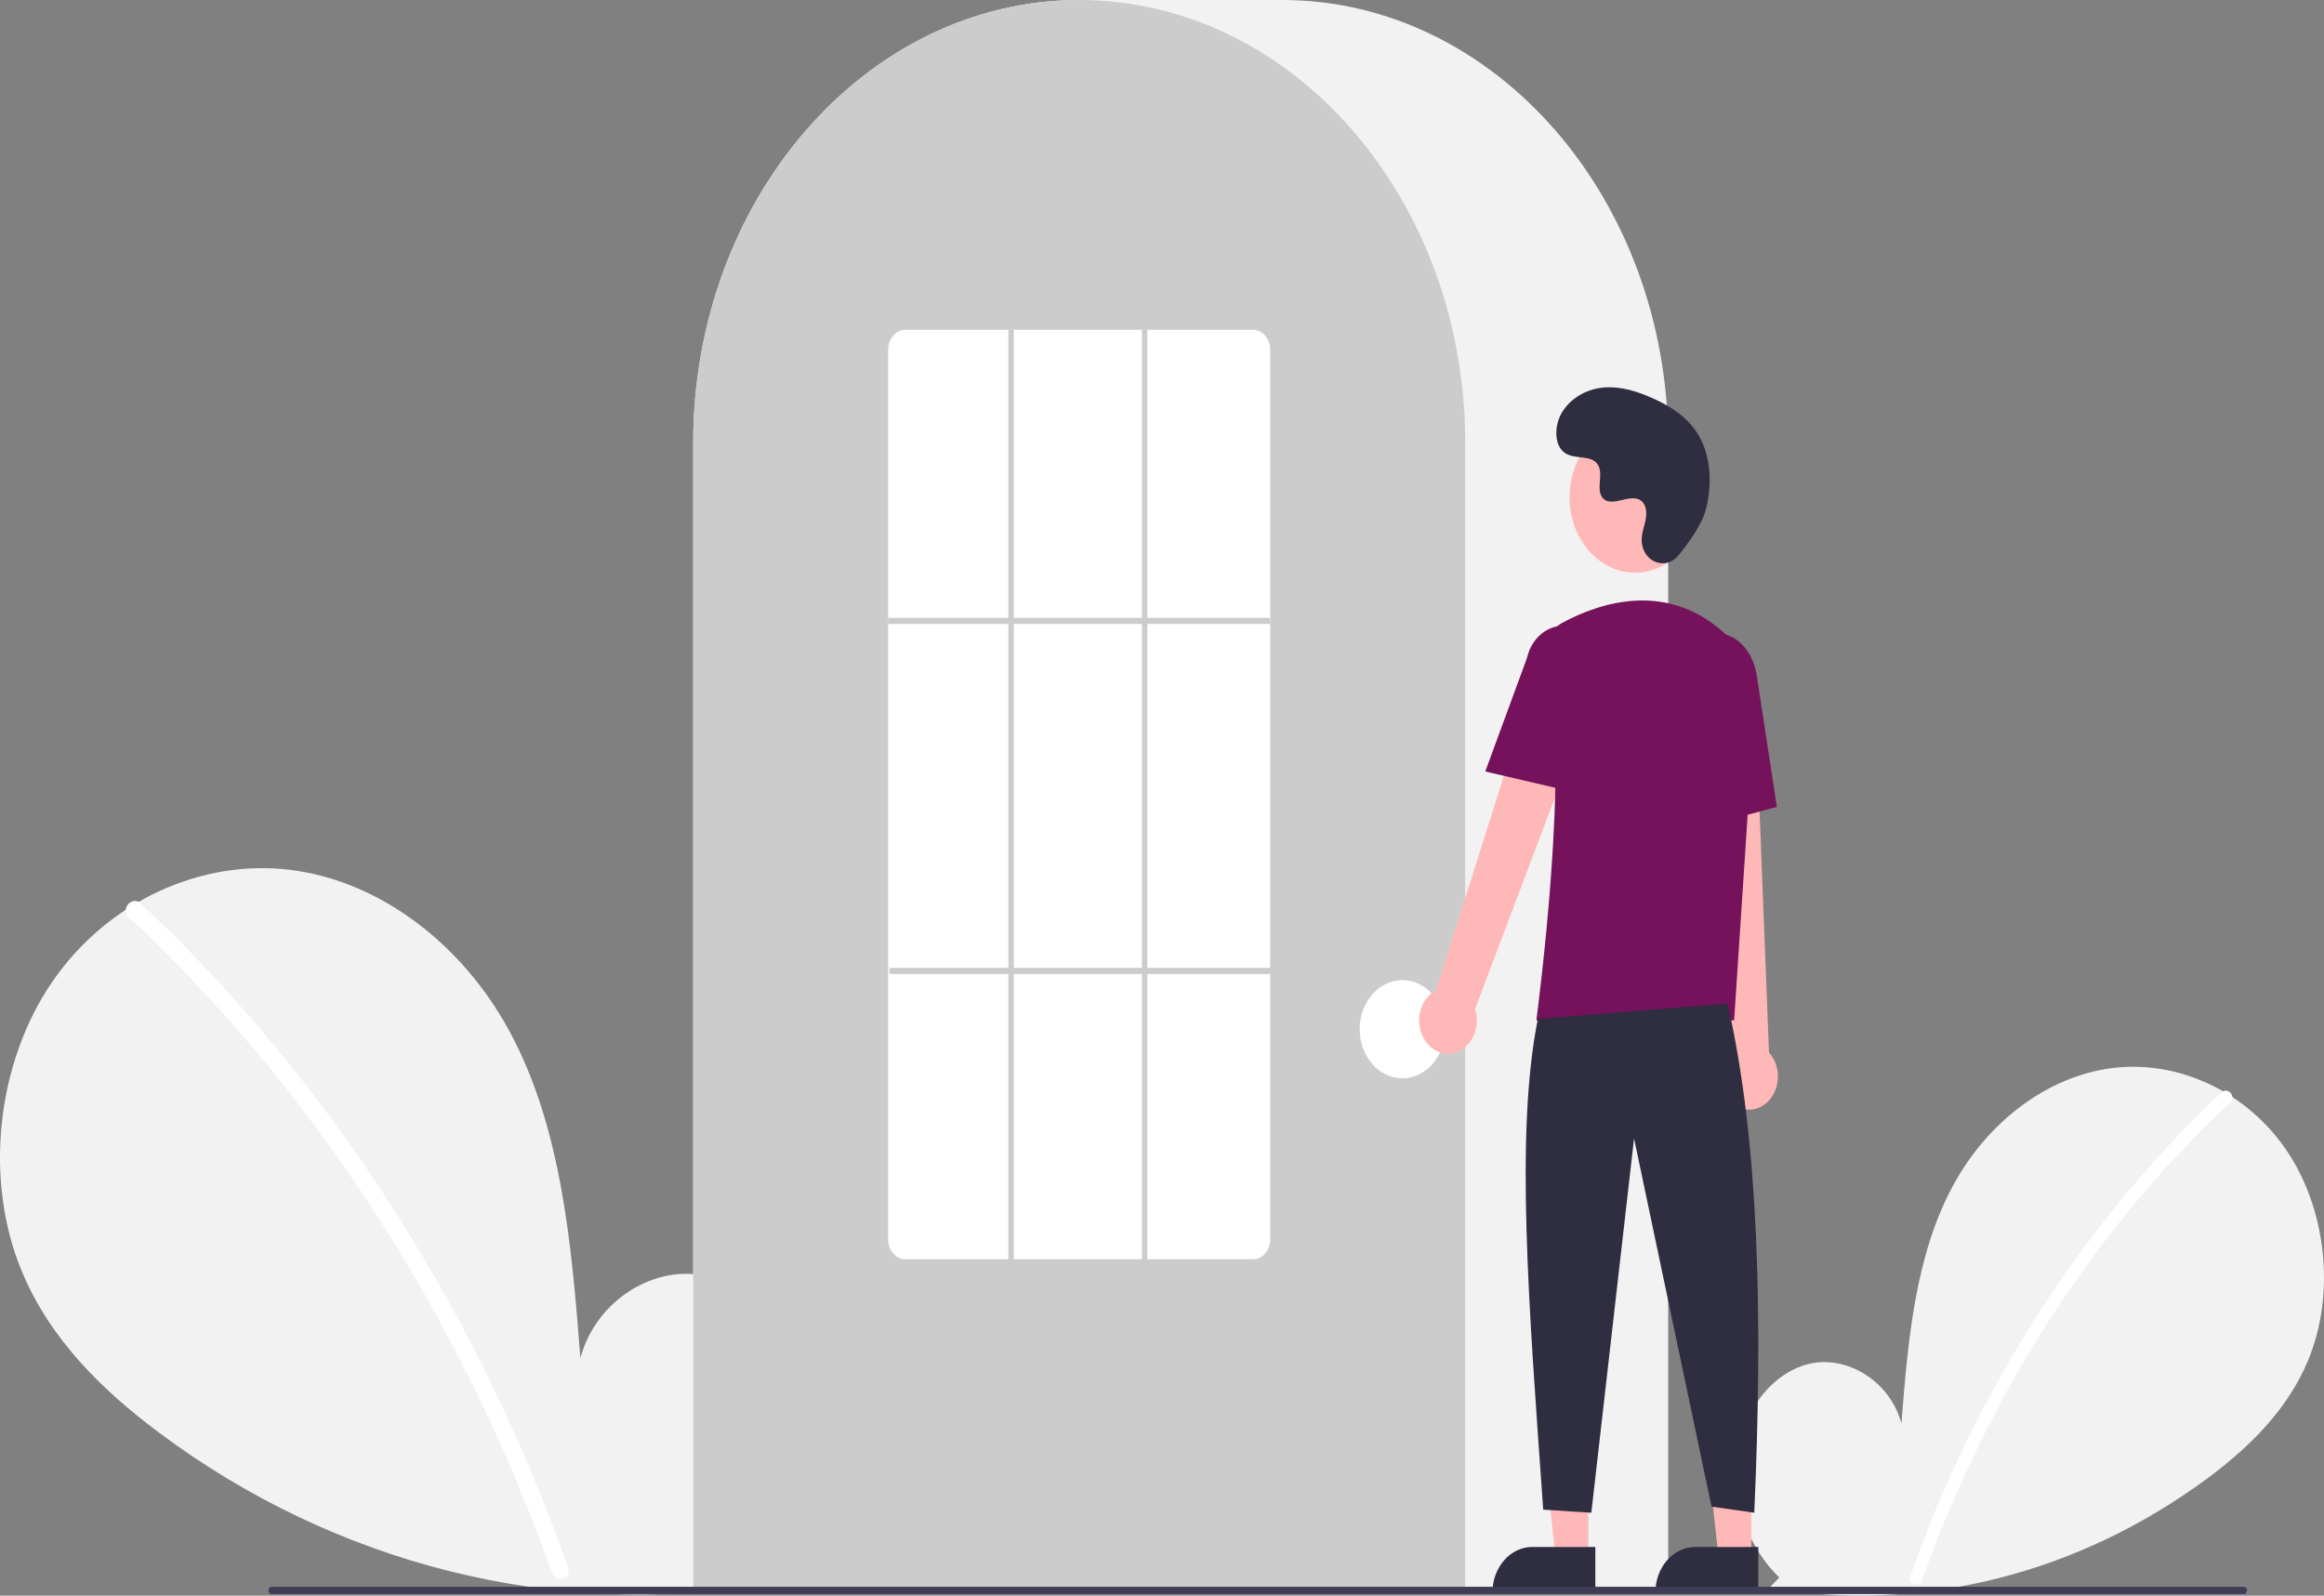 <svg width="217" height="149" viewBox="0 0 217 149" fill="none" xmlns="http://www.w3.org/2000/svg">
<rect x="0" y="0" width="217" height="149" fill="#808080" stroke="none"/>
<g clip-path="url(#clip0_8_26)">
<path d="M166.14 147.315C163.362 144.619 161.675 140.36 162.117 136.214C162.56 132.067 165.301 128.256 168.856 127.375C172.412 126.495 176.465 128.932 177.545 132.921C178.139 125.23 178.824 117.218 182.384 110.669C185.608 104.739 191.191 100.495 197.242 99.736C203.293 98.977 209.664 101.844 213.438 107.329C217.212 112.815 218.136 120.789 215.493 127.086C213.545 131.726 209.958 135.178 206.2 137.987C194.055 146.987 179.488 150.646 165.181 148.293L166.14 147.315Z" fill="#F2F2F2"/>
<path d="M207.454 102.003C202.461 106.674 197.881 111.897 193.779 117.599C187.36 126.491 182.165 136.46 178.376 147.16C178.099 147.941 179.203 148.28 179.477 147.508C185.676 130.119 195.573 114.792 208.261 102.93C208.831 102.397 208.019 101.475 207.454 102.003Z" fill="white"/>
<path d="M69.856 146.583C73.672 142.879 75.989 137.03 75.382 131.335C74.774 125.64 71.009 120.404 66.126 119.195C61.242 117.986 55.675 121.333 54.192 126.812C53.376 116.249 52.435 105.244 47.545 96.249C43.118 88.104 35.449 82.276 27.138 81.233C18.827 80.19 10.076 84.128 4.893 91.662C-0.291 99.196 -1.56 110.149 2.071 118.798C4.745 125.17 9.672 129.912 14.834 133.77C31.304 146.078 51.734 151.211 71.174 147.926" fill="#F2F2F2"/>
<path d="M13.111 84.347C19.969 90.762 26.26 97.936 31.894 105.767C37.529 113.59 42.489 122.022 46.706 130.944C49.064 135.95 51.181 141.099 53.05 146.369C53.431 147.442 51.915 147.908 51.538 146.848C48.229 137.556 44.134 128.66 39.314 120.285C34.517 111.941 29.026 104.151 22.919 97.025C19.465 92.996 15.821 89.189 12.003 85.62C11.22 84.888 12.335 83.621 13.111 84.347Z" fill="white"/>
<path d="M155.766 148.674H64.726V41.394C64.726 18.569 80.894 0 100.768 0H119.724C139.598 0 155.766 18.569 155.766 41.394V148.674Z" fill="#F2F2F2"/>
<path d="M136.81 148.674H64.726V41.394C64.706 32.648 67.117 24.123 71.609 17.06C71.775 16.801 71.94 16.545 72.11 16.292C74.282 13.02 76.868 10.138 79.781 7.741C79.945 7.604 80.111 7.469 80.278 7.334C82.716 5.396 85.352 3.813 88.128 2.619C88.293 2.547 88.461 2.475 88.629 2.406C91.139 1.377 93.742 0.672 96.388 0.305C96.552 0.279 96.72 0.259 96.889 0.239C99.468 -0.078 102.068 -0.078 104.647 0.239C104.815 0.259 104.984 0.279 105.15 0.305C107.795 0.673 110.397 1.377 112.907 2.406C113.075 2.475 113.243 2.547 113.408 2.619C116.15 3.798 118.755 5.358 121.167 7.264C121.334 7.396 121.502 7.531 121.667 7.666C123.3 9.005 124.834 10.496 126.252 12.125C127.39 13.431 128.451 14.824 129.426 16.293C129.596 16.545 129.761 16.801 129.926 17.06C134.418 24.123 136.83 32.648 136.81 41.394V148.674Z" fill="#CCCCCC"/>
<path d="M130.948 100.691C133.152 100.691 134.939 98.639 134.939 96.108C134.939 93.577 133.152 91.525 130.948 91.525C128.744 91.525 126.957 93.577 126.957 96.108C126.957 98.639 128.744 100.691 130.948 100.691Z" fill="white"/>
<path d="M148.308 145.461H145.25L143.795 131.914L148.309 131.915L148.308 145.461Z" fill="#FFB8B8"/>
<path d="M143.066 144.457H148.963V148.722H139.353C139.353 148.162 139.449 147.607 139.635 147.09C139.822 146.572 140.095 146.102 140.44 145.706C140.785 145.31 141.194 144.996 141.645 144.782C142.095 144.567 142.578 144.457 143.066 144.457Z" fill="#2F2E41"/>
<path d="M163.523 145.461H160.465L159.01 131.914L163.523 131.915L163.523 145.461Z" fill="#FFB8B8"/>
<path d="M158.281 144.457H164.178V148.722H154.568C154.568 148.162 154.664 147.607 154.85 147.09C155.037 146.572 155.31 146.102 155.655 145.706C156 145.31 156.409 144.996 156.86 144.782C157.31 144.567 157.793 144.457 158.281 144.457Z" fill="#2F2E41"/>
<path d="M132.968 97.016C132.748 96.644 132.602 96.221 132.54 95.776C132.477 95.332 132.501 94.878 132.608 94.445C132.715 94.013 132.904 93.612 133.16 93.272C133.417 92.932 133.735 92.661 134.093 92.478L144.488 59.573L149.603 62.779L137.734 94.224C137.963 94.934 137.956 95.716 137.716 96.422C137.476 97.127 137.019 97.707 136.431 98.051C135.844 98.395 135.167 98.48 134.528 98.289C133.89 98.099 133.335 97.645 132.968 97.016Z" fill="#FFB8B8"/>
<path d="M161.961 103.199C161.621 102.975 161.328 102.669 161.103 102.301C160.877 101.933 160.725 101.513 160.656 101.07C160.587 100.627 160.604 100.172 160.704 99.737C160.805 99.303 160.988 98.898 161.239 98.554L158.019 63.746L163.84 64.051L165.178 98.289C165.655 98.813 165.948 99.519 166.001 100.274C166.055 101.029 165.865 101.78 165.468 102.385C165.072 102.991 164.496 103.408 163.849 103.558C163.203 103.708 162.531 103.58 161.961 103.199Z" fill="#FFB8B8"/>
<path d="M152.675 53.478C156.058 53.478 158.801 50.328 158.801 46.442C158.801 42.556 156.058 39.406 152.675 39.406C149.291 39.406 146.549 42.556 146.549 46.442C146.549 50.328 149.291 53.478 152.675 53.478Z" fill="#FFB8B8"/>
<path d="M161.922 95.283H143.453L143.475 95.118C143.508 94.871 146.767 70.356 144.363 62.336C144.122 61.548 144.143 60.685 144.423 59.914C144.702 59.143 145.22 58.517 145.877 58.158C149.312 56.301 155.906 54.013 161.471 59.565C162.29 60.395 162.93 61.433 163.339 62.596C163.749 63.759 163.917 65.016 163.831 66.267L161.922 95.283Z" fill="#76115B"/>
<path d="M147 73.979L138.685 72.042L142.582 61.434C142.816 60.407 143.394 59.527 144.191 58.989C144.988 58.451 145.938 58.298 146.833 58.563C147.729 58.829 148.496 59.491 148.966 60.405C149.437 61.319 149.572 62.41 149.343 63.438L147 73.979Z" fill="#76115B"/>
<path d="M157.649 77.576L157.149 64.416C156.77 61.942 158.004 59.603 159.9 59.221C161.797 58.84 163.649 60.556 164.03 63.048L165.909 75.345L157.649 77.576Z" fill="#76115B"/>
<path d="M161.307 93.707C164.279 106.706 164.603 123.233 163.802 141.26L159.811 140.687L152.577 106.311L148.587 141.26L144.097 140.973C142.756 122.058 141.45 105.82 143.598 95.139L161.307 93.707Z" fill="#2F2E41"/>
<path d="M156.711 51.88C155.568 53.278 153.446 52.527 153.297 50.617C153.285 50.469 153.286 50.319 153.3 50.171C153.376 49.325 153.802 48.557 153.7 47.664C153.677 47.441 153.605 47.23 153.491 47.048C152.58 45.648 150.442 47.675 149.582 46.407C149.055 45.629 149.675 44.405 149.271 43.536C148.737 42.389 147.156 42.955 146.164 42.327C145.061 41.628 145.127 39.684 145.853 38.502C146.739 37.06 148.292 36.291 149.825 36.18C151.358 36.069 152.881 36.545 154.313 37.186C155.939 37.914 157.552 38.92 158.553 40.562C159.77 42.56 159.887 45.245 159.279 47.581C158.908 49.002 157.644 50.738 156.711 51.88Z" fill="#2F2E41"/>
<path d="M209.513 148.858H25.363C25.285 148.858 25.209 148.822 25.154 148.758C25.099 148.694 25.067 148.607 25.067 148.517C25.067 148.427 25.099 148.34 25.154 148.276C25.209 148.212 25.285 148.176 25.363 148.176H209.513C209.591 148.176 209.667 148.212 209.722 148.276C209.778 148.34 209.809 148.427 209.809 148.517C209.809 148.607 209.778 148.694 209.722 148.758C209.667 148.822 209.591 148.858 209.513 148.858Z" fill="#3F3D56"/>
<path d="M116.98 117.593H84.555C84.128 117.595 83.718 117.403 83.414 117.059C83.11 116.714 82.937 116.245 82.934 115.755V32.632C82.937 32.142 83.11 31.673 83.414 31.328C83.718 30.984 84.128 30.792 84.555 30.795H116.98C117.407 30.792 117.818 30.984 118.122 31.328C118.426 31.673 118.598 32.142 118.602 32.632V115.755C118.598 116.245 118.426 116.714 118.122 117.059C117.818 117.403 117.407 117.595 116.98 117.593Z" fill="white"/>
<path d="M118.602 57.691H82.934V58.263H118.602V57.691Z" fill="#CCCCCC"/>
<path d="M118.726 90.379H83.059V90.952H118.726V90.379Z" fill="#CCCCCC"/>
<path d="M94.657 30.795H94.158V117.879H94.657V30.795Z" fill="#CCCCCC"/>
<path d="M107.128 30.795H106.629V117.879H107.128V30.795Z" fill="#CCCCCC"/>
</g>
<defs>
<clipPath id="clip0_8_26">
<rect width="217" height="149" fill="white"/>
</clipPath>
</defs>
</svg>
